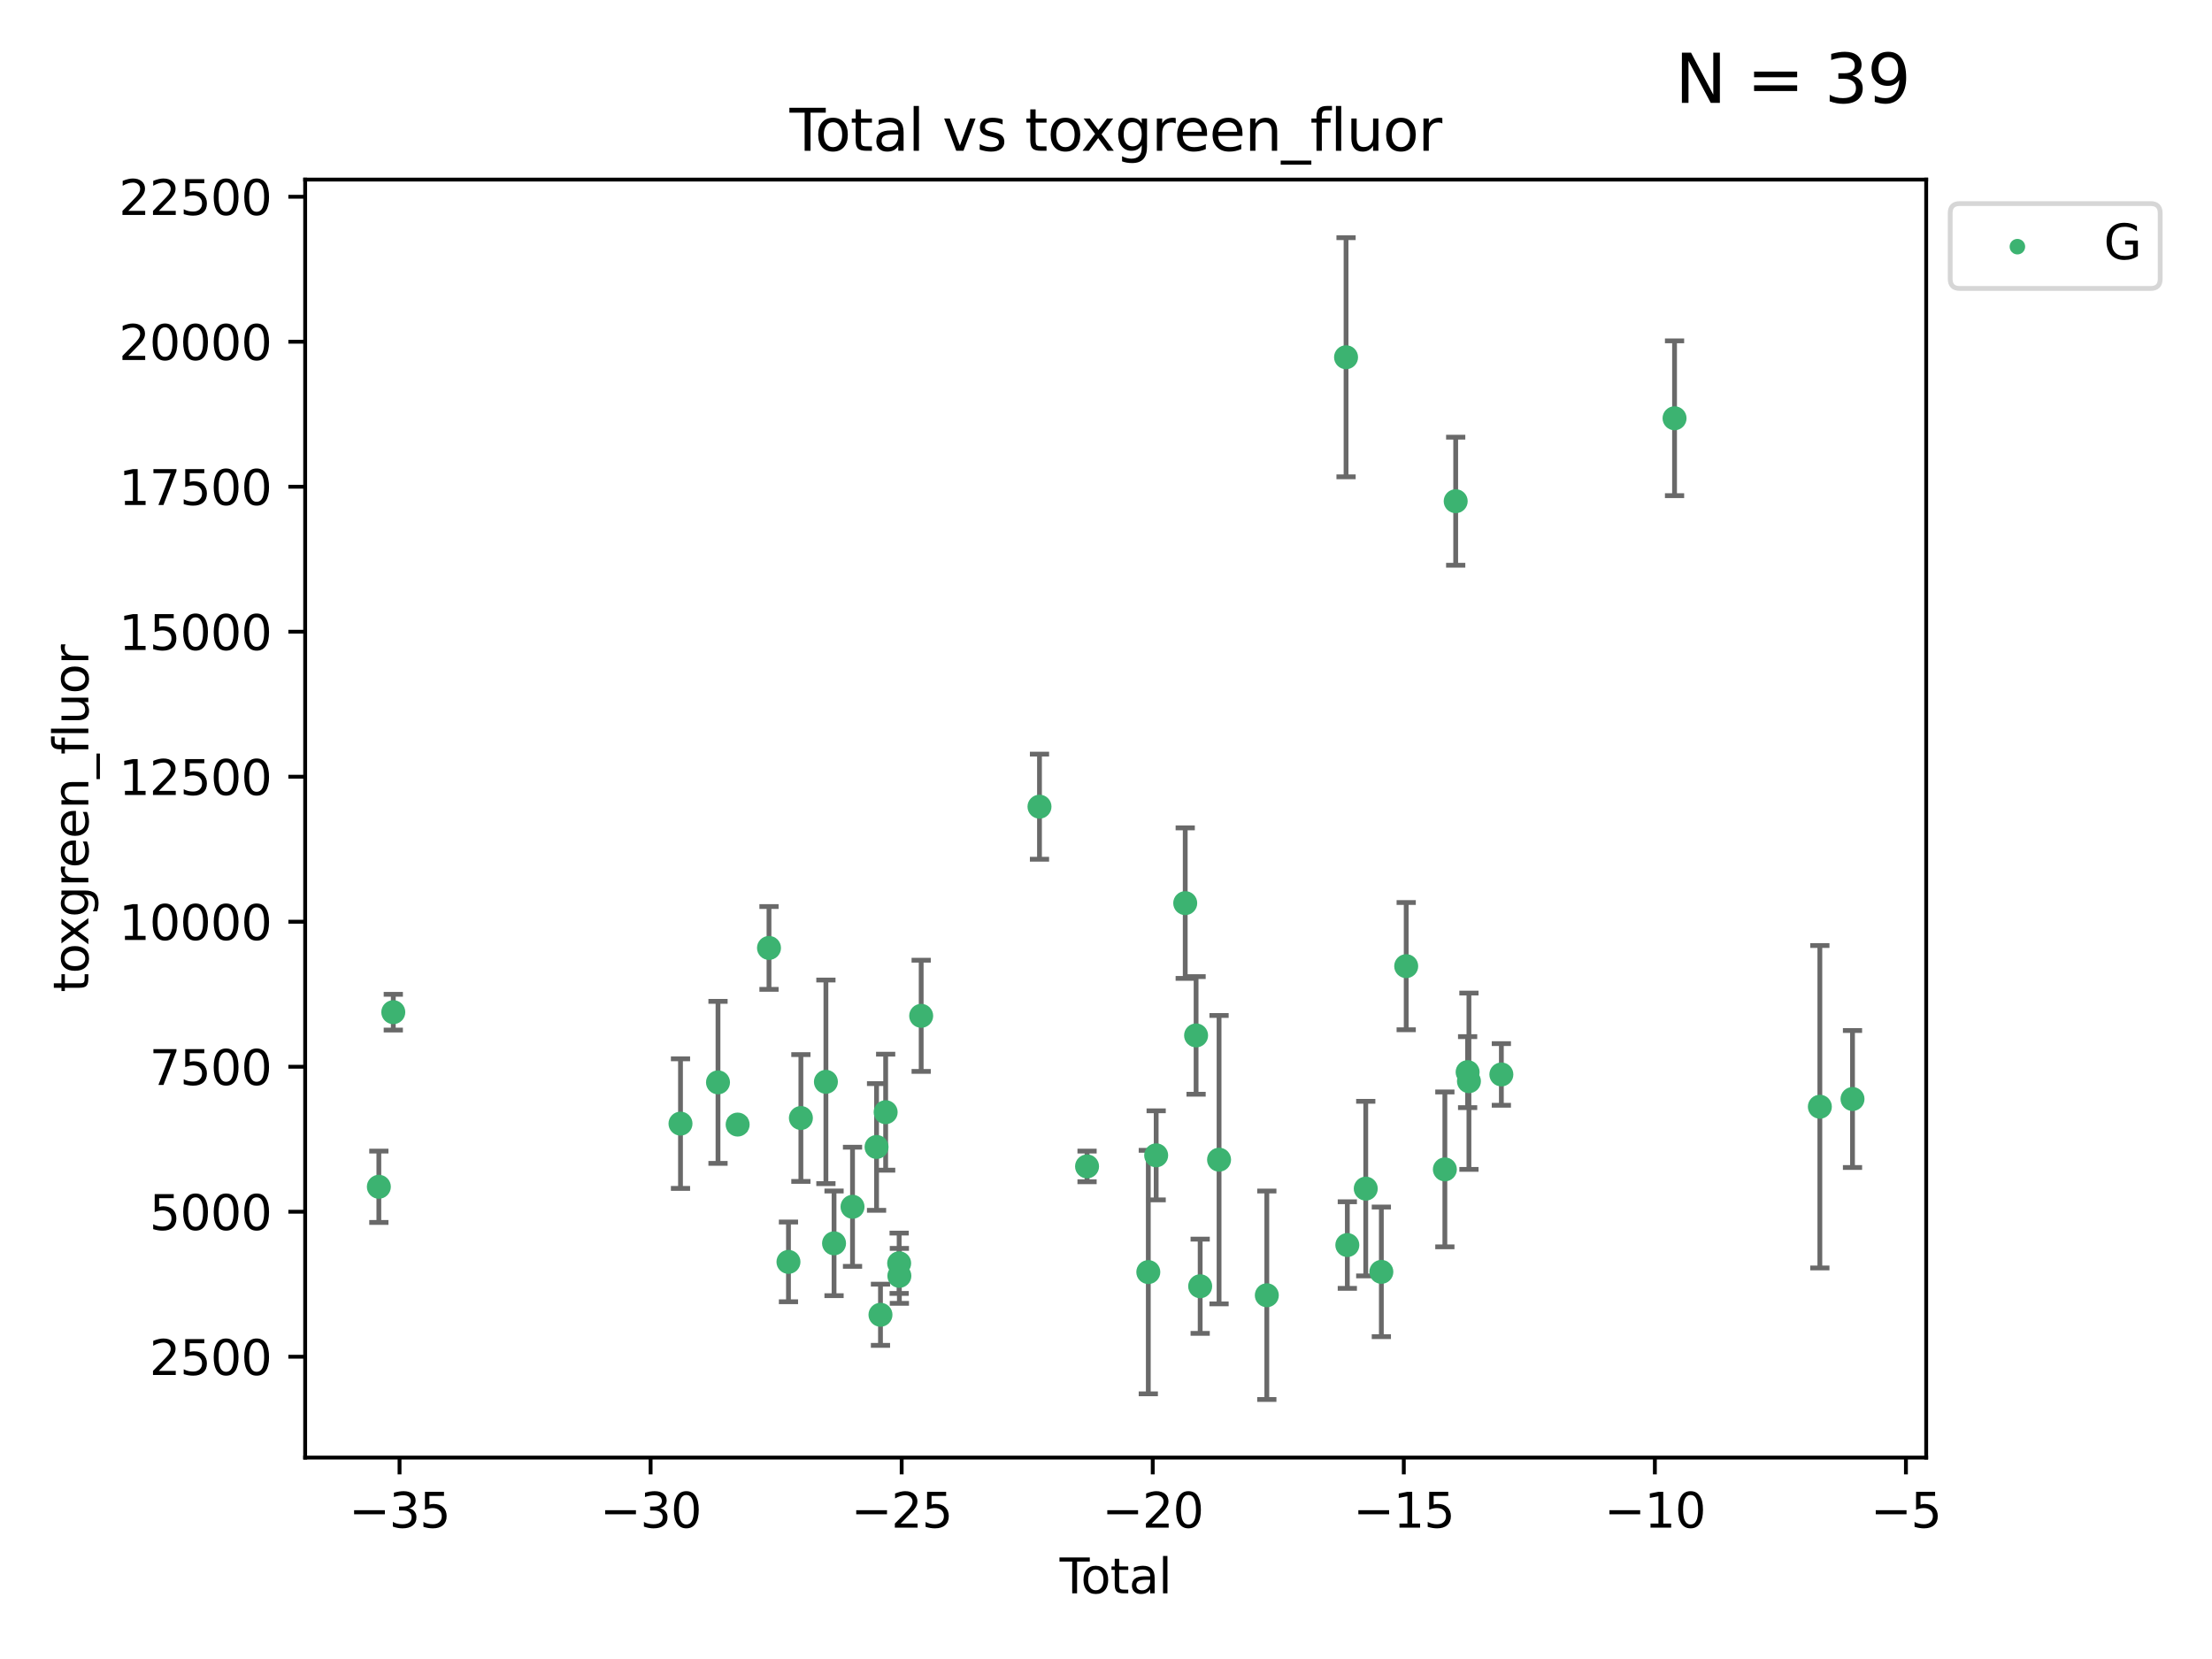<?xml version="1.0" encoding="utf-8" standalone="no"?>
<!DOCTYPE svg PUBLIC "-//W3C//DTD SVG 1.1//EN"
  "http://www.w3.org/Graphics/SVG/1.1/DTD/svg11.dtd">
<svg xmlns:xlink="http://www.w3.org/1999/xlink" width="460.8pt" height="345.6pt" viewBox="0 0 460.8 345.6" xmlns="http://www.w3.org/2000/svg" version="1.1">
 <defs>
  <style type="text/css">*{stroke-linejoin: round; stroke-linecap: butt}</style>
 </defs>
 <g id="figure_1">
  <g id="patch_1">
   <path d="M 0 345.6 
L 460.8 345.6 
L 460.8 0 
L 0 0 
z
" style="fill: #ffffff"/>
  </g>
  <g id="axes_1">
   <g id="patch_2">
    <path d="M 63.571 303.64 
L 401.26 303.64 
L 401.26 37.411 
L 63.571 37.411 
z
" style="fill: #ffffff"/>
   </g>
   <g id="PathCollection_1">
    <defs>
     <path id="m22f241a08f" d="M 0 1.118 
C 0.297 1.118 0.581 1 0.791 0.791 
C 1 0.581 1.118 0.297 1.118 0 
C 1.118 -0.297 1 -0.581 0.791 -0.791 
C 0.581 -1 0.297 -1.118 0 -1.118 
C -0.297 -1.118 -0.581 -1 -0.791 -0.791 
C -1 -0.581 -1.118 -0.297 -1.118 0 
C -1.118 0.297 -1 0.581 -0.791 0.791 
C -0.581 1 -0.297 1.118 0 1.118 
z
" style="stroke: #3cb371"/>
    </defs>
    <g clip-path="url(#pa85613acd6)">
     <use xlink:href="#m22f241a08f" x="78.921" y="247.227" style="fill: #3cb371; stroke: #3cb371"/>
     <use xlink:href="#m22f241a08f" x="81.93" y="210.854" style="fill: #3cb371; stroke: #3cb371"/>
     <use xlink:href="#m22f241a08f" x="141.76" y="234.071" style="fill: #3cb371; stroke: #3cb371"/>
     <use xlink:href="#m22f241a08f" x="149.573" y="225.475" style="fill: #3cb371; stroke: #3cb371"/>
     <use xlink:href="#m22f241a08f" x="153.665" y="234.268" style="fill: #3cb371; stroke: #3cb371"/>
     <use xlink:href="#m22f241a08f" x="160.196" y="197.472" style="fill: #3cb371; stroke: #3cb371"/>
     <use xlink:href="#m22f241a08f" x="164.252" y="262.875" style="fill: #3cb371; stroke: #3cb371"/>
     <use xlink:href="#m22f241a08f" x="166.84" y="232.901" style="fill: #3cb371; stroke: #3cb371"/>
     <use xlink:href="#m22f241a08f" x="172.053" y="225.363" style="fill: #3cb371; stroke: #3cb371"/>
     <use xlink:href="#m22f241a08f" x="173.747" y="259.009" style="fill: #3cb371; stroke: #3cb371"/>
     <use xlink:href="#m22f241a08f" x="177.596" y="251.395" style="fill: #3cb371; stroke: #3cb371"/>
     <use xlink:href="#m22f241a08f" x="182.603" y="238.934" style="fill: #3cb371; stroke: #3cb371"/>
     <use xlink:href="#m22f241a08f" x="183.419" y="273.89" style="fill: #3cb371; stroke: #3cb371"/>
     <use xlink:href="#m22f241a08f" x="184.499" y="231.689" style="fill: #3cb371; stroke: #3cb371"/>
     <use xlink:href="#m22f241a08f" x="187.311" y="263.16" style="fill: #3cb371; stroke: #3cb371"/>
     <use xlink:href="#m22f241a08f" x="187.355" y="265.785" style="fill: #3cb371; stroke: #3cb371"/>
     <use xlink:href="#m22f241a08f" x="191.898" y="211.615" style="fill: #3cb371; stroke: #3cb371"/>
     <use xlink:href="#m22f241a08f" x="216.545" y="168.044" style="fill: #3cb371; stroke: #3cb371"/>
     <use xlink:href="#m22f241a08f" x="226.453" y="242.983" style="fill: #3cb371; stroke: #3cb371"/>
     <use xlink:href="#m22f241a08f" x="239.213" y="264.995" style="fill: #3cb371; stroke: #3cb371"/>
     <use xlink:href="#m22f241a08f" x="240.851" y="240.676" style="fill: #3cb371; stroke: #3cb371"/>
     <use xlink:href="#m22f241a08f" x="246.904" y="188.14" style="fill: #3cb371; stroke: #3cb371"/>
     <use xlink:href="#m22f241a08f" x="249.167" y="215.697" style="fill: #3cb371; stroke: #3cb371"/>
     <use xlink:href="#m22f241a08f" x="250.017" y="267.949" style="fill: #3cb371; stroke: #3cb371"/>
     <use xlink:href="#m22f241a08f" x="253.952" y="241.583" style="fill: #3cb371; stroke: #3cb371"/>
     <use xlink:href="#m22f241a08f" x="263.901" y="269.828" style="fill: #3cb371; stroke: #3cb371"/>
     <use xlink:href="#m22f241a08f" x="280.407" y="74.42" style="fill: #3cb371; stroke: #3cb371"/>
     <use xlink:href="#m22f241a08f" x="280.673" y="259.367" style="fill: #3cb371; stroke: #3cb371"/>
     <use xlink:href="#m22f241a08f" x="284.511" y="247.611" style="fill: #3cb371; stroke: #3cb371"/>
     <use xlink:href="#m22f241a08f" x="287.76" y="264.952" style="fill: #3cb371; stroke: #3cb371"/>
     <use xlink:href="#m22f241a08f" x="292.937" y="201.267" style="fill: #3cb371; stroke: #3cb371"/>
     <use xlink:href="#m22f241a08f" x="300.991" y="243.605" style="fill: #3cb371; stroke: #3cb371"/>
     <use xlink:href="#m22f241a08f" x="303.248" y="104.411" style="fill: #3cb371; stroke: #3cb371"/>
     <use xlink:href="#m22f241a08f" x="305.733" y="223.343" style="fill: #3cb371; stroke: #3cb371"/>
     <use xlink:href="#m22f241a08f" x="306.006" y="225.238" style="fill: #3cb371; stroke: #3cb371"/>
     <use xlink:href="#m22f241a08f" x="312.761" y="223.827" style="fill: #3cb371; stroke: #3cb371"/>
     <use xlink:href="#m22f241a08f" x="348.839" y="87.133" style="fill: #3cb371; stroke: #3cb371"/>
     <use xlink:href="#m22f241a08f" x="379.109" y="230.553" style="fill: #3cb371; stroke: #3cb371"/>
     <use xlink:href="#m22f241a08f" x="385.911" y="228.943" style="fill: #3cb371; stroke: #3cb371"/>
    </g>
   </g>
   <g id="matplotlib.axis_1">
    <g id="xtick_1">
     <g id="line2d_1">
      <defs>
       <path id="m73c7caba36" d="M 0 0 
L 0 3.5 
" style="stroke: #000000; stroke-width: 0.8"/>
      </defs>
      <g>
       <use xlink:href="#m73c7caba36" x="83.232" y="303.64" style="stroke: #000000; stroke-width: 0.8"/>
      </g>
     </g>
     <g id="text_1">
      <!-- −35 -->
      <g transform="translate(72.68 318.238)scale(0.1 -0.1)">
       <defs>
        <path id="DejaVuSans-2212" d="M 678 2272 
L 4684 2272 
L 4684 1741 
L 678 1741 
L 678 2272 
z
" transform="scale(0.016)"/>
        <path id="DejaVuSans-33" d="M 2597 2516 
Q 3050 2419 3304 2112 
Q 3559 1806 3559 1356 
Q 3559 666 3084 287 
Q 2609 -91 1734 -91 
Q 1441 -91 1130 -33 
Q 819 25 488 141 
L 488 750 
Q 750 597 1062 519 
Q 1375 441 1716 441 
Q 2309 441 2620 675 
Q 2931 909 2931 1356 
Q 2931 1769 2642 2001 
Q 2353 2234 1838 2234 
L 1294 2234 
L 1294 2753 
L 1863 2753 
Q 2328 2753 2575 2939 
Q 2822 3125 2822 3475 
Q 2822 3834 2567 4026 
Q 2313 4219 1838 4219 
Q 1578 4219 1281 4162 
Q 984 4106 628 3988 
L 628 4550 
Q 988 4650 1302 4700 
Q 1616 4750 1894 4750 
Q 2613 4750 3031 4423 
Q 3450 4097 3450 3541 
Q 3450 3153 3228 2886 
Q 3006 2619 2597 2516 
z
" transform="scale(0.016)"/>
        <path id="DejaVuSans-35" d="M 691 4666 
L 3169 4666 
L 3169 4134 
L 1269 4134 
L 1269 2991 
Q 1406 3038 1543 3061 
Q 1681 3084 1819 3084 
Q 2600 3084 3056 2656 
Q 3513 2228 3513 1497 
Q 3513 744 3044 326 
Q 2575 -91 1722 -91 
Q 1428 -91 1123 -41 
Q 819 9 494 109 
L 494 744 
Q 775 591 1075 516 
Q 1375 441 1709 441 
Q 2250 441 2565 725 
Q 2881 1009 2881 1497 
Q 2881 1984 2565 2268 
Q 2250 2553 1709 2553 
Q 1456 2553 1204 2497 
Q 953 2441 691 2322 
L 691 4666 
z
" transform="scale(0.016)"/>
       </defs>
       <use xlink:href="#DejaVuSans-2212"/>
       <use xlink:href="#DejaVuSans-33" x="83.789"/>
       <use xlink:href="#DejaVuSans-35" x="147.412"/>
      </g>
     </g>
    </g>
    <g id="xtick_2">
     <g id="line2d_2">
      <g>
       <use xlink:href="#m73c7caba36" x="135.534" y="303.64" style="stroke: #000000; stroke-width: 0.8"/>
      </g>
     </g>
     <g id="text_2">
      <!-- −30 -->
      <g transform="translate(124.981 318.238)scale(0.1 -0.1)">
       <defs>
        <path id="DejaVuSans-30" d="M 2034 4250 
Q 1547 4250 1301 3770 
Q 1056 3291 1056 2328 
Q 1056 1369 1301 889 
Q 1547 409 2034 409 
Q 2525 409 2770 889 
Q 3016 1369 3016 2328 
Q 3016 3291 2770 3770 
Q 2525 4250 2034 4250 
z
M 2034 4750 
Q 2819 4750 3233 4129 
Q 3647 3509 3647 2328 
Q 3647 1150 3233 529 
Q 2819 -91 2034 -91 
Q 1250 -91 836 529 
Q 422 1150 422 2328 
Q 422 3509 836 4129 
Q 1250 4750 2034 4750 
z
" transform="scale(0.016)"/>
       </defs>
       <use xlink:href="#DejaVuSans-2212"/>
       <use xlink:href="#DejaVuSans-33" x="83.789"/>
       <use xlink:href="#DejaVuSans-30" x="147.412"/>
      </g>
     </g>
    </g>
    <g id="xtick_3">
     <g id="line2d_3">
      <g>
       <use xlink:href="#m73c7caba36" x="187.835" y="303.64" style="stroke: #000000; stroke-width: 0.8"/>
      </g>
     </g>
     <g id="text_3">
      <!-- −25 -->
      <g transform="translate(177.283 318.238)scale(0.1 -0.1)">
       <defs>
        <path id="DejaVuSans-32" d="M 1228 531 
L 3431 531 
L 3431 0 
L 469 0 
L 469 531 
Q 828 903 1448 1529 
Q 2069 2156 2228 2338 
Q 2531 2678 2651 2914 
Q 2772 3150 2772 3378 
Q 2772 3750 2511 3984 
Q 2250 4219 1831 4219 
Q 1534 4219 1204 4116 
Q 875 4013 500 3803 
L 500 4441 
Q 881 4594 1212 4672 
Q 1544 4750 1819 4750 
Q 2544 4750 2975 4387 
Q 3406 4025 3406 3419 
Q 3406 3131 3298 2873 
Q 3191 2616 2906 2266 
Q 2828 2175 2409 1742 
Q 1991 1309 1228 531 
z
" transform="scale(0.016)"/>
       </defs>
       <use xlink:href="#DejaVuSans-2212"/>
       <use xlink:href="#DejaVuSans-32" x="83.789"/>
       <use xlink:href="#DejaVuSans-35" x="147.412"/>
      </g>
     </g>
    </g>
    <g id="xtick_4">
     <g id="line2d_4">
      <g>
       <use xlink:href="#m73c7caba36" x="240.136" y="303.64" style="stroke: #000000; stroke-width: 0.8"/>
      </g>
     </g>
     <g id="text_4">
      <!-- −20 -->
      <g transform="translate(229.584 318.238)scale(0.1 -0.1)">
       <use xlink:href="#DejaVuSans-2212"/>
       <use xlink:href="#DejaVuSans-32" x="83.789"/>
       <use xlink:href="#DejaVuSans-30" x="147.412"/>
      </g>
     </g>
    </g>
    <g id="xtick_5">
     <g id="line2d_5">
      <g>
       <use xlink:href="#m73c7caba36" x="292.437" y="303.64" style="stroke: #000000; stroke-width: 0.8"/>
      </g>
     </g>
     <g id="text_5">
      <!-- −15 -->
      <g transform="translate(281.885 318.238)scale(0.1 -0.1)">
       <defs>
        <path id="DejaVuSans-31" d="M 794 531 
L 1825 531 
L 1825 4091 
L 703 3866 
L 703 4441 
L 1819 4666 
L 2450 4666 
L 2450 531 
L 3481 531 
L 3481 0 
L 794 0 
L 794 531 
z
" transform="scale(0.016)"/>
       </defs>
       <use xlink:href="#DejaVuSans-2212"/>
       <use xlink:href="#DejaVuSans-31" x="83.789"/>
       <use xlink:href="#DejaVuSans-35" x="147.412"/>
      </g>
     </g>
    </g>
    <g id="xtick_6">
     <g id="line2d_6">
      <g>
       <use xlink:href="#m73c7caba36" x="344.739" y="303.64" style="stroke: #000000; stroke-width: 0.8"/>
      </g>
     </g>
     <g id="text_6">
      <!-- −10 -->
      <g transform="translate(334.186 318.238)scale(0.1 -0.1)">
       <use xlink:href="#DejaVuSans-2212"/>
       <use xlink:href="#DejaVuSans-31" x="83.789"/>
       <use xlink:href="#DejaVuSans-30" x="147.412"/>
      </g>
     </g>
    </g>
    <g id="xtick_7">
     <g id="line2d_7">
      <g>
       <use xlink:href="#m73c7caba36" x="397.04" y="303.64" style="stroke: #000000; stroke-width: 0.8"/>
      </g>
     </g>
     <g id="text_7">
      <!-- −5 -->
      <g transform="translate(389.669 318.238)scale(0.1 -0.1)">
       <use xlink:href="#DejaVuSans-2212"/>
       <use xlink:href="#DejaVuSans-35" x="83.789"/>
      </g>
     </g>
    </g>
    <g id="text_8">
     <!-- Total -->
     <g transform="translate(220.739 331.917)scale(0.1 -0.1)">
      <defs>
       <path id="DejaVuSans-54" d="M -19 4666 
L 3928 4666 
L 3928 4134 
L 2272 4134 
L 2272 0 
L 1638 0 
L 1638 4134 
L -19 4134 
L -19 4666 
z
" transform="scale(0.016)"/>
       <path id="DejaVuSans-6f" d="M 1959 3097 
Q 1497 3097 1228 2736 
Q 959 2375 959 1747 
Q 959 1119 1226 758 
Q 1494 397 1959 397 
Q 2419 397 2687 759 
Q 2956 1122 2956 1747 
Q 2956 2369 2687 2733 
Q 2419 3097 1959 3097 
z
M 1959 3584 
Q 2709 3584 3137 3096 
Q 3566 2609 3566 1747 
Q 3566 888 3137 398 
Q 2709 -91 1959 -91 
Q 1206 -91 779 398 
Q 353 888 353 1747 
Q 353 2609 779 3096 
Q 1206 3584 1959 3584 
z
" transform="scale(0.016)"/>
       <path id="DejaVuSans-74" d="M 1172 4494 
L 1172 3500 
L 2356 3500 
L 2356 3053 
L 1172 3053 
L 1172 1153 
Q 1172 725 1289 603 
Q 1406 481 1766 481 
L 2356 481 
L 2356 0 
L 1766 0 
Q 1100 0 847 248 
Q 594 497 594 1153 
L 594 3053 
L 172 3053 
L 172 3500 
L 594 3500 
L 594 4494 
L 1172 4494 
z
" transform="scale(0.016)"/>
       <path id="DejaVuSans-61" d="M 2194 1759 
Q 1497 1759 1228 1600 
Q 959 1441 959 1056 
Q 959 750 1161 570 
Q 1363 391 1709 391 
Q 2188 391 2477 730 
Q 2766 1069 2766 1631 
L 2766 1759 
L 2194 1759 
z
M 3341 1997 
L 3341 0 
L 2766 0 
L 2766 531 
Q 2569 213 2275 61 
Q 1981 -91 1556 -91 
Q 1019 -91 701 211 
Q 384 513 384 1019 
Q 384 1609 779 1909 
Q 1175 2209 1959 2209 
L 2766 2209 
L 2766 2266 
Q 2766 2663 2505 2880 
Q 2244 3097 1772 3097 
Q 1472 3097 1187 3025 
Q 903 2953 641 2809 
L 641 3341 
Q 956 3463 1253 3523 
Q 1550 3584 1831 3584 
Q 2591 3584 2966 3190 
Q 3341 2797 3341 1997 
z
" transform="scale(0.016)"/>
       <path id="DejaVuSans-6c" d="M 603 4863 
L 1178 4863 
L 1178 0 
L 603 0 
L 603 4863 
z
" transform="scale(0.016)"/>
      </defs>
      <use xlink:href="#DejaVuSans-54"/>
      <use xlink:href="#DejaVuSans-6f" x="44.084"/>
      <use xlink:href="#DejaVuSans-74" x="105.266"/>
      <use xlink:href="#DejaVuSans-61" x="144.475"/>
      <use xlink:href="#DejaVuSans-6c" x="205.754"/>
     </g>
    </g>
   </g>
   <g id="matplotlib.axis_2">
    <g id="ytick_1">
     <g id="line2d_8">
      <defs>
       <path id="madfb189b45" d="M 0 0 
L -3.5 0 
" style="stroke: #000000; stroke-width: 0.8"/>
      </defs>
      <g>
       <use xlink:href="#madfb189b45" x="63.571" y="282.632" style="stroke: #000000; stroke-width: 0.8"/>
      </g>
     </g>
     <g id="text_9">
      <!-- 2500 -->
      <g transform="translate(31.121 286.431)scale(0.1 -0.1)">
       <use xlink:href="#DejaVuSans-32"/>
       <use xlink:href="#DejaVuSans-35" x="63.623"/>
       <use xlink:href="#DejaVuSans-30" x="127.246"/>
       <use xlink:href="#DejaVuSans-30" x="190.869"/>
      </g>
     </g>
    </g>
    <g id="ytick_2">
     <g id="line2d_9">
      <g>
       <use xlink:href="#madfb189b45" x="63.571" y="252.425" style="stroke: #000000; stroke-width: 0.8"/>
      </g>
     </g>
     <g id="text_10">
      <!-- 5000 -->
      <g transform="translate(31.121 256.225)scale(0.1 -0.1)">
       <use xlink:href="#DejaVuSans-35"/>
       <use xlink:href="#DejaVuSans-30" x="63.623"/>
       <use xlink:href="#DejaVuSans-30" x="127.246"/>
       <use xlink:href="#DejaVuSans-30" x="190.869"/>
      </g>
     </g>
    </g>
    <g id="ytick_3">
     <g id="line2d_10">
      <g>
       <use xlink:href="#madfb189b45" x="63.571" y="222.219" style="stroke: #000000; stroke-width: 0.8"/>
      </g>
     </g>
     <g id="text_11">
      <!-- 7500 -->
      <g transform="translate(31.121 226.019)scale(0.1 -0.1)">
       <defs>
        <path id="DejaVuSans-37" d="M 525 4666 
L 3525 4666 
L 3525 4397 
L 1831 0 
L 1172 0 
L 2766 4134 
L 525 4134 
L 525 4666 
z
" transform="scale(0.016)"/>
       </defs>
       <use xlink:href="#DejaVuSans-37"/>
       <use xlink:href="#DejaVuSans-35" x="63.623"/>
       <use xlink:href="#DejaVuSans-30" x="127.246"/>
       <use xlink:href="#DejaVuSans-30" x="190.869"/>
      </g>
     </g>
    </g>
    <g id="ytick_4">
     <g id="line2d_11">
      <g>
       <use xlink:href="#madfb189b45" x="63.571" y="192.013" style="stroke: #000000; stroke-width: 0.8"/>
      </g>
     </g>
     <g id="text_12">
      <!-- 10000 -->
      <g transform="translate(24.759 195.812)scale(0.1 -0.1)">
       <use xlink:href="#DejaVuSans-31"/>
       <use xlink:href="#DejaVuSans-30" x="63.623"/>
       <use xlink:href="#DejaVuSans-30" x="127.246"/>
       <use xlink:href="#DejaVuSans-30" x="190.869"/>
       <use xlink:href="#DejaVuSans-30" x="254.492"/>
      </g>
     </g>
    </g>
    <g id="ytick_5">
     <g id="line2d_12">
      <g>
       <use xlink:href="#madfb189b45" x="63.571" y="161.807" style="stroke: #000000; stroke-width: 0.8"/>
      </g>
     </g>
     <g id="text_13">
      <!-- 12500 -->
      <g transform="translate(24.759 165.606)scale(0.1 -0.1)">
       <use xlink:href="#DejaVuSans-31"/>
       <use xlink:href="#DejaVuSans-32" x="63.623"/>
       <use xlink:href="#DejaVuSans-35" x="127.246"/>
       <use xlink:href="#DejaVuSans-30" x="190.869"/>
       <use xlink:href="#DejaVuSans-30" x="254.492"/>
      </g>
     </g>
    </g>
    <g id="ytick_6">
     <g id="line2d_13">
      <g>
       <use xlink:href="#madfb189b45" x="63.571" y="131.601" style="stroke: #000000; stroke-width: 0.8"/>
      </g>
     </g>
     <g id="text_14">
      <!-- 15000 -->
      <g transform="translate(24.759 135.4)scale(0.1 -0.1)">
       <use xlink:href="#DejaVuSans-31"/>
       <use xlink:href="#DejaVuSans-35" x="63.623"/>
       <use xlink:href="#DejaVuSans-30" x="127.246"/>
       <use xlink:href="#DejaVuSans-30" x="190.869"/>
       <use xlink:href="#DejaVuSans-30" x="254.492"/>
      </g>
     </g>
    </g>
    <g id="ytick_7">
     <g id="line2d_14">
      <g>
       <use xlink:href="#madfb189b45" x="63.571" y="101.395" style="stroke: #000000; stroke-width: 0.8"/>
      </g>
     </g>
     <g id="text_15">
      <!-- 17500 -->
      <g transform="translate(24.759 105.194)scale(0.1 -0.1)">
       <use xlink:href="#DejaVuSans-31"/>
       <use xlink:href="#DejaVuSans-37" x="63.623"/>
       <use xlink:href="#DejaVuSans-35" x="127.246"/>
       <use xlink:href="#DejaVuSans-30" x="190.869"/>
       <use xlink:href="#DejaVuSans-30" x="254.492"/>
      </g>
     </g>
    </g>
    <g id="ytick_8">
     <g id="line2d_15">
      <g>
       <use xlink:href="#madfb189b45" x="63.571" y="71.189" style="stroke: #000000; stroke-width: 0.8"/>
      </g>
     </g>
     <g id="text_16">
      <!-- 20000 -->
      <g transform="translate(24.759 74.988)scale(0.1 -0.1)">
       <use xlink:href="#DejaVuSans-32"/>
       <use xlink:href="#DejaVuSans-30" x="63.623"/>
       <use xlink:href="#DejaVuSans-30" x="127.246"/>
       <use xlink:href="#DejaVuSans-30" x="190.869"/>
       <use xlink:href="#DejaVuSans-30" x="254.492"/>
      </g>
     </g>
    </g>
    <g id="ytick_9">
     <g id="line2d_16">
      <g>
       <use xlink:href="#madfb189b45" x="63.571" y="40.982" style="stroke: #000000; stroke-width: 0.8"/>
      </g>
     </g>
     <g id="text_17">
      <!-- 22500 -->
      <g transform="translate(24.759 44.782)scale(0.1 -0.1)">
       <use xlink:href="#DejaVuSans-32"/>
       <use xlink:href="#DejaVuSans-32" x="63.623"/>
       <use xlink:href="#DejaVuSans-35" x="127.246"/>
       <use xlink:href="#DejaVuSans-30" x="190.869"/>
       <use xlink:href="#DejaVuSans-30" x="254.492"/>
      </g>
     </g>
    </g>
    <g id="text_18">
     <!-- toxgreen_fluor -->
     <g transform="translate(18.401 206.72)rotate(-90)scale(0.1 -0.1)">
      <defs>
       <path id="DejaVuSans-78" d="M 3513 3500 
L 2247 1797 
L 3578 0 
L 2900 0 
L 1881 1375 
L 863 0 
L 184 0 
L 1544 1831 
L 300 3500 
L 978 3500 
L 1906 2253 
L 2834 3500 
L 3513 3500 
z
" transform="scale(0.016)"/>
       <path id="DejaVuSans-67" d="M 2906 1791 
Q 2906 2416 2648 2759 
Q 2391 3103 1925 3103 
Q 1463 3103 1205 2759 
Q 947 2416 947 1791 
Q 947 1169 1205 825 
Q 1463 481 1925 481 
Q 2391 481 2648 825 
Q 2906 1169 2906 1791 
z
M 3481 434 
Q 3481 -459 3084 -895 
Q 2688 -1331 1869 -1331 
Q 1566 -1331 1297 -1286 
Q 1028 -1241 775 -1147 
L 775 -588 
Q 1028 -725 1275 -790 
Q 1522 -856 1778 -856 
Q 2344 -856 2625 -561 
Q 2906 -266 2906 331 
L 2906 616 
Q 2728 306 2450 153 
Q 2172 0 1784 0 
Q 1141 0 747 490 
Q 353 981 353 1791 
Q 353 2603 747 3093 
Q 1141 3584 1784 3584 
Q 2172 3584 2450 3431 
Q 2728 3278 2906 2969 
L 2906 3500 
L 3481 3500 
L 3481 434 
z
" transform="scale(0.016)"/>
       <path id="DejaVuSans-72" d="M 2631 2963 
Q 2534 3019 2420 3045 
Q 2306 3072 2169 3072 
Q 1681 3072 1420 2755 
Q 1159 2438 1159 1844 
L 1159 0 
L 581 0 
L 581 3500 
L 1159 3500 
L 1159 2956 
Q 1341 3275 1631 3429 
Q 1922 3584 2338 3584 
Q 2397 3584 2469 3576 
Q 2541 3569 2628 3553 
L 2631 2963 
z
" transform="scale(0.016)"/>
       <path id="DejaVuSans-65" d="M 3597 1894 
L 3597 1613 
L 953 1613 
Q 991 1019 1311 708 
Q 1631 397 2203 397 
Q 2534 397 2845 478 
Q 3156 559 3463 722 
L 3463 178 
Q 3153 47 2828 -22 
Q 2503 -91 2169 -91 
Q 1331 -91 842 396 
Q 353 884 353 1716 
Q 353 2575 817 3079 
Q 1281 3584 2069 3584 
Q 2775 3584 3186 3129 
Q 3597 2675 3597 1894 
z
M 3022 2063 
Q 3016 2534 2758 2815 
Q 2500 3097 2075 3097 
Q 1594 3097 1305 2825 
Q 1016 2553 972 2059 
L 3022 2063 
z
" transform="scale(0.016)"/>
       <path id="DejaVuSans-6e" d="M 3513 2113 
L 3513 0 
L 2938 0 
L 2938 2094 
Q 2938 2591 2744 2837 
Q 2550 3084 2163 3084 
Q 1697 3084 1428 2787 
Q 1159 2491 1159 1978 
L 1159 0 
L 581 0 
L 581 3500 
L 1159 3500 
L 1159 2956 
Q 1366 3272 1645 3428 
Q 1925 3584 2291 3584 
Q 2894 3584 3203 3211 
Q 3513 2838 3513 2113 
z
" transform="scale(0.016)"/>
       <path id="DejaVuSans-5f" d="M 3263 -1063 
L 3263 -1509 
L -63 -1509 
L -63 -1063 
L 3263 -1063 
z
" transform="scale(0.016)"/>
       <path id="DejaVuSans-66" d="M 2375 4863 
L 2375 4384 
L 1825 4384 
Q 1516 4384 1395 4259 
Q 1275 4134 1275 3809 
L 1275 3500 
L 2222 3500 
L 2222 3053 
L 1275 3053 
L 1275 0 
L 697 0 
L 697 3053 
L 147 3053 
L 147 3500 
L 697 3500 
L 697 3744 
Q 697 4328 969 4595 
Q 1241 4863 1831 4863 
L 2375 4863 
z
" transform="scale(0.016)"/>
       <path id="DejaVuSans-75" d="M 544 1381 
L 544 3500 
L 1119 3500 
L 1119 1403 
Q 1119 906 1312 657 
Q 1506 409 1894 409 
Q 2359 409 2629 706 
Q 2900 1003 2900 1516 
L 2900 3500 
L 3475 3500 
L 3475 0 
L 2900 0 
L 2900 538 
Q 2691 219 2414 64 
Q 2138 -91 1772 -91 
Q 1169 -91 856 284 
Q 544 659 544 1381 
z
M 1991 3584 
L 1991 3584 
z
" transform="scale(0.016)"/>
      </defs>
      <use xlink:href="#DejaVuSans-74"/>
      <use xlink:href="#DejaVuSans-6f" x="39.209"/>
      <use xlink:href="#DejaVuSans-78" x="97.266"/>
      <use xlink:href="#DejaVuSans-67" x="156.445"/>
      <use xlink:href="#DejaVuSans-72" x="219.922"/>
      <use xlink:href="#DejaVuSans-65" x="258.785"/>
      <use xlink:href="#DejaVuSans-65" x="320.309"/>
      <use xlink:href="#DejaVuSans-6e" x="381.832"/>
      <use xlink:href="#DejaVuSans-5f" x="445.211"/>
      <use xlink:href="#DejaVuSans-66" x="495.211"/>
      <use xlink:href="#DejaVuSans-6c" x="530.416"/>
      <use xlink:href="#DejaVuSans-75" x="558.199"/>
      <use xlink:href="#DejaVuSans-6f" x="621.578"/>
      <use xlink:href="#DejaVuSans-72" x="682.76"/>
     </g>
    </g>
   </g>
   <g id="LineCollection_1">
    <path d="M 78.921 254.656 
L 78.921 239.798 
" clip-path="url(#pa85613acd6)" style="fill: none; stroke: #696969"/>
    <path d="M 81.93 214.576 
L 81.93 207.133 
" clip-path="url(#pa85613acd6)" style="fill: none; stroke: #696969"/>
    <path d="M 141.76 247.566 
L 141.76 220.575 
" clip-path="url(#pa85613acd6)" style="fill: none; stroke: #696969"/>
    <path d="M 149.573 242.352 
L 149.573 208.599 
" clip-path="url(#pa85613acd6)" style="fill: none; stroke: #696969"/>
    <path d="M 153.665 235.294 
L 153.665 233.242 
" clip-path="url(#pa85613acd6)" style="fill: none; stroke: #696969"/>
    <path d="M 160.196 206.097 
L 160.196 188.848 
" clip-path="url(#pa85613acd6)" style="fill: none; stroke: #696969"/>
    <path d="M 164.252 271.18 
L 164.252 254.57 
" clip-path="url(#pa85613acd6)" style="fill: none; stroke: #696969"/>
    <path d="M 166.84 246.114 
L 166.84 219.689 
" clip-path="url(#pa85613acd6)" style="fill: none; stroke: #696969"/>
    <path d="M 172.053 246.572 
L 172.053 204.155 
" clip-path="url(#pa85613acd6)" style="fill: none; stroke: #696969"/>
    <path d="M 173.747 269.91 
L 173.747 248.108 
" clip-path="url(#pa85613acd6)" style="fill: none; stroke: #696969"/>
    <path d="M 177.596 263.809 
L 177.596 238.981 
" clip-path="url(#pa85613acd6)" style="fill: none; stroke: #696969"/>
    <path d="M 182.603 252.132 
L 182.603 225.736 
" clip-path="url(#pa85613acd6)" style="fill: none; stroke: #696969"/>
    <path d="M 183.419 280.263 
L 183.419 267.518 
" clip-path="url(#pa85613acd6)" style="fill: none; stroke: #696969"/>
    <path d="M 184.499 243.769 
L 184.499 219.608 
" clip-path="url(#pa85613acd6)" style="fill: none; stroke: #696969"/>
    <path d="M 187.311 269.446 
L 187.311 256.875 
" clip-path="url(#pa85613acd6)" style="fill: none; stroke: #696969"/>
    <path d="M 187.355 271.507 
L 187.355 260.062 
" clip-path="url(#pa85613acd6)" style="fill: none; stroke: #696969"/>
    <path d="M 191.898 223.197 
L 191.898 200.032 
" clip-path="url(#pa85613acd6)" style="fill: none; stroke: #696969"/>
    <path d="M 216.545 178.991 
L 216.545 157.097 
" clip-path="url(#pa85613acd6)" style="fill: none; stroke: #696969"/>
    <path d="M 226.453 246.176 
L 226.453 239.791 
" clip-path="url(#pa85613acd6)" style="fill: none; stroke: #696969"/>
    <path d="M 239.213 290.359 
L 239.213 239.631 
" clip-path="url(#pa85613acd6)" style="fill: none; stroke: #696969"/>
    <path d="M 240.851 249.954 
L 240.851 231.399 
" clip-path="url(#pa85613acd6)" style="fill: none; stroke: #696969"/>
    <path d="M 246.904 203.818 
L 246.904 172.462 
" clip-path="url(#pa85613acd6)" style="fill: none; stroke: #696969"/>
    <path d="M 249.167 227.946 
L 249.167 203.448 
" clip-path="url(#pa85613acd6)" style="fill: none; stroke: #696969"/>
    <path d="M 250.017 277.764 
L 250.017 258.134 
" clip-path="url(#pa85613acd6)" style="fill: none; stroke: #696969"/>
    <path d="M 253.952 271.622 
L 253.952 211.545 
" clip-path="url(#pa85613acd6)" style="fill: none; stroke: #696969"/>
    <path d="M 263.901 291.539 
L 263.901 248.117 
" clip-path="url(#pa85613acd6)" style="fill: none; stroke: #696969"/>
    <path d="M 280.407 99.327 
L 280.407 49.513 
" clip-path="url(#pa85613acd6)" style="fill: none; stroke: #696969"/>
    <path d="M 280.673 268.385 
L 280.673 250.349 
" clip-path="url(#pa85613acd6)" style="fill: none; stroke: #696969"/>
    <path d="M 284.511 265.798 
L 284.511 229.425 
" clip-path="url(#pa85613acd6)" style="fill: none; stroke: #696969"/>
    <path d="M 287.76 278.456 
L 287.76 251.449 
" clip-path="url(#pa85613acd6)" style="fill: none; stroke: #696969"/>
    <path d="M 292.937 214.522 
L 292.937 188.012 
" clip-path="url(#pa85613acd6)" style="fill: none; stroke: #696969"/>
    <path d="M 300.991 259.734 
L 300.991 227.477 
" clip-path="url(#pa85613acd6)" style="fill: none; stroke: #696969"/>
    <path d="M 303.248 117.753 
L 303.248 91.069 
" clip-path="url(#pa85613acd6)" style="fill: none; stroke: #696969"/>
    <path d="M 305.733 230.738 
L 305.733 215.949 
" clip-path="url(#pa85613acd6)" style="fill: none; stroke: #696969"/>
    <path d="M 306.006 243.603 
L 306.006 206.873 
" clip-path="url(#pa85613acd6)" style="fill: none; stroke: #696969"/>
    <path d="M 312.761 230.249 
L 312.761 217.405 
" clip-path="url(#pa85613acd6)" style="fill: none; stroke: #696969"/>
    <path d="M 348.839 103.257 
L 348.839 71.009 
" clip-path="url(#pa85613acd6)" style="fill: none; stroke: #696969"/>
    <path d="M 379.109 264.137 
L 379.109 196.968 
" clip-path="url(#pa85613acd6)" style="fill: none; stroke: #696969"/>
    <path d="M 385.911 243.209 
L 385.911 214.677 
" clip-path="url(#pa85613acd6)" style="fill: none; stroke: #696969"/>
   </g>
   <g id="line2d_17">
    <defs>
     <path id="mce3872361f" d="M 2 0 
L -2 -0 
" style="stroke: #696969"/>
    </defs>
    <g clip-path="url(#pa85613acd6)">
     <use xlink:href="#mce3872361f" x="78.921" y="254.656" style="fill: #696969; stroke: #696969"/>
     <use xlink:href="#mce3872361f" x="81.93" y="214.576" style="fill: #696969; stroke: #696969"/>
     <use xlink:href="#mce3872361f" x="141.76" y="247.566" style="fill: #696969; stroke: #696969"/>
     <use xlink:href="#mce3872361f" x="149.573" y="242.352" style="fill: #696969; stroke: #696969"/>
     <use xlink:href="#mce3872361f" x="153.665" y="235.294" style="fill: #696969; stroke: #696969"/>
     <use xlink:href="#mce3872361f" x="160.196" y="206.097" style="fill: #696969; stroke: #696969"/>
     <use xlink:href="#mce3872361f" x="164.252" y="271.18" style="fill: #696969; stroke: #696969"/>
     <use xlink:href="#mce3872361f" x="166.84" y="246.114" style="fill: #696969; stroke: #696969"/>
     <use xlink:href="#mce3872361f" x="172.053" y="246.572" style="fill: #696969; stroke: #696969"/>
     <use xlink:href="#mce3872361f" x="173.747" y="269.91" style="fill: #696969; stroke: #696969"/>
     <use xlink:href="#mce3872361f" x="177.596" y="263.809" style="fill: #696969; stroke: #696969"/>
     <use xlink:href="#mce3872361f" x="182.603" y="252.132" style="fill: #696969; stroke: #696969"/>
     <use xlink:href="#mce3872361f" x="183.419" y="280.263" style="fill: #696969; stroke: #696969"/>
     <use xlink:href="#mce3872361f" x="184.499" y="243.769" style="fill: #696969; stroke: #696969"/>
     <use xlink:href="#mce3872361f" x="187.311" y="269.446" style="fill: #696969; stroke: #696969"/>
     <use xlink:href="#mce3872361f" x="187.355" y="271.507" style="fill: #696969; stroke: #696969"/>
     <use xlink:href="#mce3872361f" x="191.898" y="223.197" style="fill: #696969; stroke: #696969"/>
     <use xlink:href="#mce3872361f" x="216.545" y="178.991" style="fill: #696969; stroke: #696969"/>
     <use xlink:href="#mce3872361f" x="226.453" y="246.176" style="fill: #696969; stroke: #696969"/>
     <use xlink:href="#mce3872361f" x="239.213" y="290.359" style="fill: #696969; stroke: #696969"/>
     <use xlink:href="#mce3872361f" x="240.851" y="249.954" style="fill: #696969; stroke: #696969"/>
     <use xlink:href="#mce3872361f" x="246.904" y="203.818" style="fill: #696969; stroke: #696969"/>
     <use xlink:href="#mce3872361f" x="249.167" y="227.946" style="fill: #696969; stroke: #696969"/>
     <use xlink:href="#mce3872361f" x="250.017" y="277.764" style="fill: #696969; stroke: #696969"/>
     <use xlink:href="#mce3872361f" x="253.952" y="271.622" style="fill: #696969; stroke: #696969"/>
     <use xlink:href="#mce3872361f" x="263.901" y="291.539" style="fill: #696969; stroke: #696969"/>
     <use xlink:href="#mce3872361f" x="280.407" y="99.327" style="fill: #696969; stroke: #696969"/>
     <use xlink:href="#mce3872361f" x="280.673" y="268.385" style="fill: #696969; stroke: #696969"/>
     <use xlink:href="#mce3872361f" x="284.511" y="265.798" style="fill: #696969; stroke: #696969"/>
     <use xlink:href="#mce3872361f" x="287.76" y="278.456" style="fill: #696969; stroke: #696969"/>
     <use xlink:href="#mce3872361f" x="292.937" y="214.522" style="fill: #696969; stroke: #696969"/>
     <use xlink:href="#mce3872361f" x="300.991" y="259.734" style="fill: #696969; stroke: #696969"/>
     <use xlink:href="#mce3872361f" x="303.248" y="117.753" style="fill: #696969; stroke: #696969"/>
     <use xlink:href="#mce3872361f" x="305.733" y="230.738" style="fill: #696969; stroke: #696969"/>
     <use xlink:href="#mce3872361f" x="306.006" y="243.603" style="fill: #696969; stroke: #696969"/>
     <use xlink:href="#mce3872361f" x="312.761" y="230.249" style="fill: #696969; stroke: #696969"/>
     <use xlink:href="#mce3872361f" x="348.839" y="103.257" style="fill: #696969; stroke: #696969"/>
     <use xlink:href="#mce3872361f" x="379.109" y="264.137" style="fill: #696969; stroke: #696969"/>
     <use xlink:href="#mce3872361f" x="385.911" y="243.209" style="fill: #696969; stroke: #696969"/>
    </g>
   </g>
   <g id="line2d_18">
    <g clip-path="url(#pa85613acd6)">
     <use xlink:href="#mce3872361f" x="78.921" y="239.798" style="fill: #696969; stroke: #696969"/>
     <use xlink:href="#mce3872361f" x="81.93" y="207.133" style="fill: #696969; stroke: #696969"/>
     <use xlink:href="#mce3872361f" x="141.76" y="220.575" style="fill: #696969; stroke: #696969"/>
     <use xlink:href="#mce3872361f" x="149.573" y="208.599" style="fill: #696969; stroke: #696969"/>
     <use xlink:href="#mce3872361f" x="153.665" y="233.242" style="fill: #696969; stroke: #696969"/>
     <use xlink:href="#mce3872361f" x="160.196" y="188.848" style="fill: #696969; stroke: #696969"/>
     <use xlink:href="#mce3872361f" x="164.252" y="254.57" style="fill: #696969; stroke: #696969"/>
     <use xlink:href="#mce3872361f" x="166.84" y="219.689" style="fill: #696969; stroke: #696969"/>
     <use xlink:href="#mce3872361f" x="172.053" y="204.155" style="fill: #696969; stroke: #696969"/>
     <use xlink:href="#mce3872361f" x="173.747" y="248.108" style="fill: #696969; stroke: #696969"/>
     <use xlink:href="#mce3872361f" x="177.596" y="238.981" style="fill: #696969; stroke: #696969"/>
     <use xlink:href="#mce3872361f" x="182.603" y="225.736" style="fill: #696969; stroke: #696969"/>
     <use xlink:href="#mce3872361f" x="183.419" y="267.518" style="fill: #696969; stroke: #696969"/>
     <use xlink:href="#mce3872361f" x="184.499" y="219.608" style="fill: #696969; stroke: #696969"/>
     <use xlink:href="#mce3872361f" x="187.311" y="256.875" style="fill: #696969; stroke: #696969"/>
     <use xlink:href="#mce3872361f" x="187.355" y="260.062" style="fill: #696969; stroke: #696969"/>
     <use xlink:href="#mce3872361f" x="191.898" y="200.032" style="fill: #696969; stroke: #696969"/>
     <use xlink:href="#mce3872361f" x="216.545" y="157.097" style="fill: #696969; stroke: #696969"/>
     <use xlink:href="#mce3872361f" x="226.453" y="239.791" style="fill: #696969; stroke: #696969"/>
     <use xlink:href="#mce3872361f" x="239.213" y="239.631" style="fill: #696969; stroke: #696969"/>
     <use xlink:href="#mce3872361f" x="240.851" y="231.399" style="fill: #696969; stroke: #696969"/>
     <use xlink:href="#mce3872361f" x="246.904" y="172.462" style="fill: #696969; stroke: #696969"/>
     <use xlink:href="#mce3872361f" x="249.167" y="203.448" style="fill: #696969; stroke: #696969"/>
     <use xlink:href="#mce3872361f" x="250.017" y="258.134" style="fill: #696969; stroke: #696969"/>
     <use xlink:href="#mce3872361f" x="253.952" y="211.545" style="fill: #696969; stroke: #696969"/>
     <use xlink:href="#mce3872361f" x="263.901" y="248.117" style="fill: #696969; stroke: #696969"/>
     <use xlink:href="#mce3872361f" x="280.407" y="49.513" style="fill: #696969; stroke: #696969"/>
     <use xlink:href="#mce3872361f" x="280.673" y="250.349" style="fill: #696969; stroke: #696969"/>
     <use xlink:href="#mce3872361f" x="284.511" y="229.425" style="fill: #696969; stroke: #696969"/>
     <use xlink:href="#mce3872361f" x="287.76" y="251.449" style="fill: #696969; stroke: #696969"/>
     <use xlink:href="#mce3872361f" x="292.937" y="188.012" style="fill: #696969; stroke: #696969"/>
     <use xlink:href="#mce3872361f" x="300.991" y="227.477" style="fill: #696969; stroke: #696969"/>
     <use xlink:href="#mce3872361f" x="303.248" y="91.069" style="fill: #696969; stroke: #696969"/>
     <use xlink:href="#mce3872361f" x="305.733" y="215.949" style="fill: #696969; stroke: #696969"/>
     <use xlink:href="#mce3872361f" x="306.006" y="206.873" style="fill: #696969; stroke: #696969"/>
     <use xlink:href="#mce3872361f" x="312.761" y="217.405" style="fill: #696969; stroke: #696969"/>
     <use xlink:href="#mce3872361f" x="348.839" y="71.009" style="fill: #696969; stroke: #696969"/>
     <use xlink:href="#mce3872361f" x="379.109" y="196.968" style="fill: #696969; stroke: #696969"/>
     <use xlink:href="#mce3872361f" x="385.911" y="214.677" style="fill: #696969; stroke: #696969"/>
    </g>
   </g>
   <g id="line2d_19">
    <defs>
     <path id="m122aa648cb" d="M 0 2 
C 0.53 2 1.039 1.789 1.414 1.414 
C 1.789 1.039 2 0.53 2 0 
C 2 -0.53 1.789 -1.039 1.414 -1.414 
C 1.039 -1.789 0.53 -2 0 -2 
C -0.53 -2 -1.039 -1.789 -1.414 -1.414 
C -1.789 -1.039 -2 -0.53 -2 0 
C -2 0.53 -1.789 1.039 -1.414 1.414 
C -1.039 1.789 -0.53 2 0 2 
z
" style="stroke: #3cb371"/>
    </defs>
    <g clip-path="url(#pa85613acd6)">
     <use xlink:href="#m122aa648cb" x="78.921" y="247.227" style="fill: #3cb371; stroke: #3cb371"/>
     <use xlink:href="#m122aa648cb" x="81.93" y="210.854" style="fill: #3cb371; stroke: #3cb371"/>
     <use xlink:href="#m122aa648cb" x="141.76" y="234.071" style="fill: #3cb371; stroke: #3cb371"/>
     <use xlink:href="#m122aa648cb" x="149.573" y="225.475" style="fill: #3cb371; stroke: #3cb371"/>
     <use xlink:href="#m122aa648cb" x="153.665" y="234.268" style="fill: #3cb371; stroke: #3cb371"/>
     <use xlink:href="#m122aa648cb" x="160.196" y="197.472" style="fill: #3cb371; stroke: #3cb371"/>
     <use xlink:href="#m122aa648cb" x="164.252" y="262.875" style="fill: #3cb371; stroke: #3cb371"/>
     <use xlink:href="#m122aa648cb" x="166.84" y="232.901" style="fill: #3cb371; stroke: #3cb371"/>
     <use xlink:href="#m122aa648cb" x="172.053" y="225.363" style="fill: #3cb371; stroke: #3cb371"/>
     <use xlink:href="#m122aa648cb" x="173.747" y="259.009" style="fill: #3cb371; stroke: #3cb371"/>
     <use xlink:href="#m122aa648cb" x="177.596" y="251.395" style="fill: #3cb371; stroke: #3cb371"/>
     <use xlink:href="#m122aa648cb" x="182.603" y="238.934" style="fill: #3cb371; stroke: #3cb371"/>
     <use xlink:href="#m122aa648cb" x="183.419" y="273.89" style="fill: #3cb371; stroke: #3cb371"/>
     <use xlink:href="#m122aa648cb" x="184.499" y="231.689" style="fill: #3cb371; stroke: #3cb371"/>
     <use xlink:href="#m122aa648cb" x="187.311" y="263.16" style="fill: #3cb371; stroke: #3cb371"/>
     <use xlink:href="#m122aa648cb" x="187.355" y="265.785" style="fill: #3cb371; stroke: #3cb371"/>
     <use xlink:href="#m122aa648cb" x="191.898" y="211.615" style="fill: #3cb371; stroke: #3cb371"/>
     <use xlink:href="#m122aa648cb" x="216.545" y="168.044" style="fill: #3cb371; stroke: #3cb371"/>
     <use xlink:href="#m122aa648cb" x="226.453" y="242.983" style="fill: #3cb371; stroke: #3cb371"/>
     <use xlink:href="#m122aa648cb" x="239.213" y="264.995" style="fill: #3cb371; stroke: #3cb371"/>
     <use xlink:href="#m122aa648cb" x="240.851" y="240.676" style="fill: #3cb371; stroke: #3cb371"/>
     <use xlink:href="#m122aa648cb" x="246.904" y="188.14" style="fill: #3cb371; stroke: #3cb371"/>
     <use xlink:href="#m122aa648cb" x="249.167" y="215.697" style="fill: #3cb371; stroke: #3cb371"/>
     <use xlink:href="#m122aa648cb" x="250.017" y="267.949" style="fill: #3cb371; stroke: #3cb371"/>
     <use xlink:href="#m122aa648cb" x="253.952" y="241.583" style="fill: #3cb371; stroke: #3cb371"/>
     <use xlink:href="#m122aa648cb" x="263.901" y="269.828" style="fill: #3cb371; stroke: #3cb371"/>
     <use xlink:href="#m122aa648cb" x="280.407" y="74.42" style="fill: #3cb371; stroke: #3cb371"/>
     <use xlink:href="#m122aa648cb" x="280.673" y="259.367" style="fill: #3cb371; stroke: #3cb371"/>
     <use xlink:href="#m122aa648cb" x="284.511" y="247.611" style="fill: #3cb371; stroke: #3cb371"/>
     <use xlink:href="#m122aa648cb" x="287.76" y="264.952" style="fill: #3cb371; stroke: #3cb371"/>
     <use xlink:href="#m122aa648cb" x="292.937" y="201.267" style="fill: #3cb371; stroke: #3cb371"/>
     <use xlink:href="#m122aa648cb" x="300.991" y="243.605" style="fill: #3cb371; stroke: #3cb371"/>
     <use xlink:href="#m122aa648cb" x="303.248" y="104.411" style="fill: #3cb371; stroke: #3cb371"/>
     <use xlink:href="#m122aa648cb" x="305.733" y="223.343" style="fill: #3cb371; stroke: #3cb371"/>
     <use xlink:href="#m122aa648cb" x="306.006" y="225.238" style="fill: #3cb371; stroke: #3cb371"/>
     <use xlink:href="#m122aa648cb" x="312.761" y="223.827" style="fill: #3cb371; stroke: #3cb371"/>
     <use xlink:href="#m122aa648cb" x="348.839" y="87.133" style="fill: #3cb371; stroke: #3cb371"/>
     <use xlink:href="#m122aa648cb" x="379.109" y="230.553" style="fill: #3cb371; stroke: #3cb371"/>
     <use xlink:href="#m122aa648cb" x="385.911" y="228.943" style="fill: #3cb371; stroke: #3cb371"/>
    </g>
   </g>
   <g id="patch_3">
    <path d="M 63.571 303.64 
L 63.571 37.411 
" style="fill: none; stroke: #000000; stroke-width: 0.8; stroke-linejoin: miter; stroke-linecap: square"/>
   </g>
   <g id="patch_4">
    <path d="M 401.26 303.64 
L 401.26 37.411 
" style="fill: none; stroke: #000000; stroke-width: 0.8; stroke-linejoin: miter; stroke-linecap: square"/>
   </g>
   <g id="patch_5">
    <path d="M 63.571 303.64 
L 401.26 303.64 
" style="fill: none; stroke: #000000; stroke-width: 0.8; stroke-linejoin: miter; stroke-linecap: square"/>
   </g>
   <g id="patch_6">
    <path d="M 63.571 37.411 
L 401.26 37.411 
" style="fill: none; stroke: #000000; stroke-width: 0.8; stroke-linejoin: miter; stroke-linecap: square"/>
   </g>
   <g id="text_19">
    <!-- N = 39 -->
    <g transform="translate(348.964 21.426)scale(0.14 -0.14)">
     <defs>
      <path id="DejaVuSans-4e" d="M 628 4666 
L 1478 4666 
L 3547 763 
L 3547 4666 
L 4159 4666 
L 4159 0 
L 3309 0 
L 1241 3903 
L 1241 0 
L 628 0 
L 628 4666 
z
" transform="scale(0.016)"/>
      <path id="DejaVuSans-20" transform="scale(0.016)"/>
      <path id="DejaVuSans-3d" d="M 678 2906 
L 4684 2906 
L 4684 2381 
L 678 2381 
L 678 2906 
z
M 678 1631 
L 4684 1631 
L 4684 1100 
L 678 1100 
L 678 1631 
z
" transform="scale(0.016)"/>
      <path id="DejaVuSans-39" d="M 703 97 
L 703 672 
Q 941 559 1184 500 
Q 1428 441 1663 441 
Q 2288 441 2617 861 
Q 2947 1281 2994 2138 
Q 2813 1869 2534 1725 
Q 2256 1581 1919 1581 
Q 1219 1581 811 2004 
Q 403 2428 403 3163 
Q 403 3881 828 4315 
Q 1253 4750 1959 4750 
Q 2769 4750 3195 4129 
Q 3622 3509 3622 2328 
Q 3622 1225 3098 567 
Q 2575 -91 1691 -91 
Q 1453 -91 1209 -44 
Q 966 3 703 97 
z
M 1959 2075 
Q 2384 2075 2632 2365 
Q 2881 2656 2881 3163 
Q 2881 3666 2632 3958 
Q 2384 4250 1959 4250 
Q 1534 4250 1286 3958 
Q 1038 3666 1038 3163 
Q 1038 2656 1286 2365 
Q 1534 2075 1959 2075 
z
" transform="scale(0.016)"/>
     </defs>
     <use xlink:href="#DejaVuSans-4e"/>
     <use xlink:href="#DejaVuSans-20" x="74.805"/>
     <use xlink:href="#DejaVuSans-3d" x="106.592"/>
     <use xlink:href="#DejaVuSans-20" x="190.381"/>
     <use xlink:href="#DejaVuSans-33" x="222.168"/>
     <use xlink:href="#DejaVuSans-39" x="285.791"/>
    </g>
   </g>
   <g id="text_20">
    <!-- Total vs toxgreen_fluor -->
    <g transform="translate(164.48 31.411)scale(0.12 -0.12)">
     <defs>
      <path id="DejaVuSans-76" d="M 191 3500 
L 800 3500 
L 1894 563 
L 2988 3500 
L 3597 3500 
L 2284 0 
L 1503 0 
L 191 3500 
z
" transform="scale(0.016)"/>
      <path id="DejaVuSans-73" d="M 2834 3397 
L 2834 2853 
Q 2591 2978 2328 3040 
Q 2066 3103 1784 3103 
Q 1356 3103 1142 2972 
Q 928 2841 928 2578 
Q 928 2378 1081 2264 
Q 1234 2150 1697 2047 
L 1894 2003 
Q 2506 1872 2764 1633 
Q 3022 1394 3022 966 
Q 3022 478 2636 193 
Q 2250 -91 1575 -91 
Q 1294 -91 989 -36 
Q 684 19 347 128 
L 347 722 
Q 666 556 975 473 
Q 1284 391 1588 391 
Q 1994 391 2212 530 
Q 2431 669 2431 922 
Q 2431 1156 2273 1281 
Q 2116 1406 1581 1522 
L 1381 1569 
Q 847 1681 609 1914 
Q 372 2147 372 2553 
Q 372 3047 722 3315 
Q 1072 3584 1716 3584 
Q 2034 3584 2315 3537 
Q 2597 3491 2834 3397 
z
" transform="scale(0.016)"/>
     </defs>
     <use xlink:href="#DejaVuSans-54"/>
     <use xlink:href="#DejaVuSans-6f" x="44.084"/>
     <use xlink:href="#DejaVuSans-74" x="105.266"/>
     <use xlink:href="#DejaVuSans-61" x="144.475"/>
     <use xlink:href="#DejaVuSans-6c" x="205.754"/>
     <use xlink:href="#DejaVuSans-20" x="233.537"/>
     <use xlink:href="#DejaVuSans-76" x="265.324"/>
     <use xlink:href="#DejaVuSans-73" x="324.504"/>
     <use xlink:href="#DejaVuSans-20" x="376.604"/>
     <use xlink:href="#DejaVuSans-74" x="408.391"/>
     <use xlink:href="#DejaVuSans-6f" x="447.6"/>
     <use xlink:href="#DejaVuSans-78" x="505.656"/>
     <use xlink:href="#DejaVuSans-67" x="564.836"/>
     <use xlink:href="#DejaVuSans-72" x="628.312"/>
     <use xlink:href="#DejaVuSans-65" x="667.176"/>
     <use xlink:href="#DejaVuSans-65" x="728.699"/>
     <use xlink:href="#DejaVuSans-6e" x="790.223"/>
     <use xlink:href="#DejaVuSans-5f" x="853.602"/>
     <use xlink:href="#DejaVuSans-66" x="903.602"/>
     <use xlink:href="#DejaVuSans-6c" x="938.807"/>
     <use xlink:href="#DejaVuSans-75" x="966.59"/>
     <use xlink:href="#DejaVuSans-6f" x="1029.969"/>
     <use xlink:href="#DejaVuSans-72" x="1091.15"/>
    </g>
   </g>
   <g id="legend_1">
    <g id="patch_7">
     <path d="M 408.26 60.089 
L 448.008 60.089 
Q 450.008 60.089 450.008 58.089 
L 450.008 44.411 
Q 450.008 42.411 448.008 42.411 
L 408.26 42.411 
Q 406.26 42.411 406.26 44.411 
L 406.26 58.089 
Q 406.26 60.089 408.26 60.089 
z
" style="fill: #ffffff; opacity: 0.8; stroke: #cccccc; stroke-linejoin: miter"/>
    </g>
    <g id="PathCollection_2">
     <g>
      <use xlink:href="#m22f241a08f" x="420.26" y="51.385" style="fill: #3cb371; stroke: #3cb371"/>
     </g>
    </g>
    <g id="text_21">
     <!-- G -->
     <g transform="translate(438.26 54.01)scale(0.1 -0.1)">
      <defs>
       <path id="DejaVuSans-47" d="M 3809 666 
L 3809 1919 
L 2778 1919 
L 2778 2438 
L 4434 2438 
L 4434 434 
Q 4069 175 3628 42 
Q 3188 -91 2688 -91 
Q 1594 -91 976 548 
Q 359 1188 359 2328 
Q 359 3472 976 4111 
Q 1594 4750 2688 4750 
Q 3144 4750 3555 4637 
Q 3966 4525 4313 4306 
L 4313 3634 
Q 3963 3931 3569 4081 
Q 3175 4231 2741 4231 
Q 1884 4231 1454 3753 
Q 1025 3275 1025 2328 
Q 1025 1384 1454 906 
Q 1884 428 2741 428 
Q 3075 428 3337 486 
Q 3600 544 3809 666 
z
" transform="scale(0.016)"/>
      </defs>
      <use xlink:href="#DejaVuSans-47"/>
     </g>
    </g>
   </g>
  </g>
 </g>
 <defs>
  <clipPath id="pa85613acd6">
   <rect x="63.571" y="37.411" width="337.689" height="266.229"/>
  </clipPath>
 </defs>
</svg>
